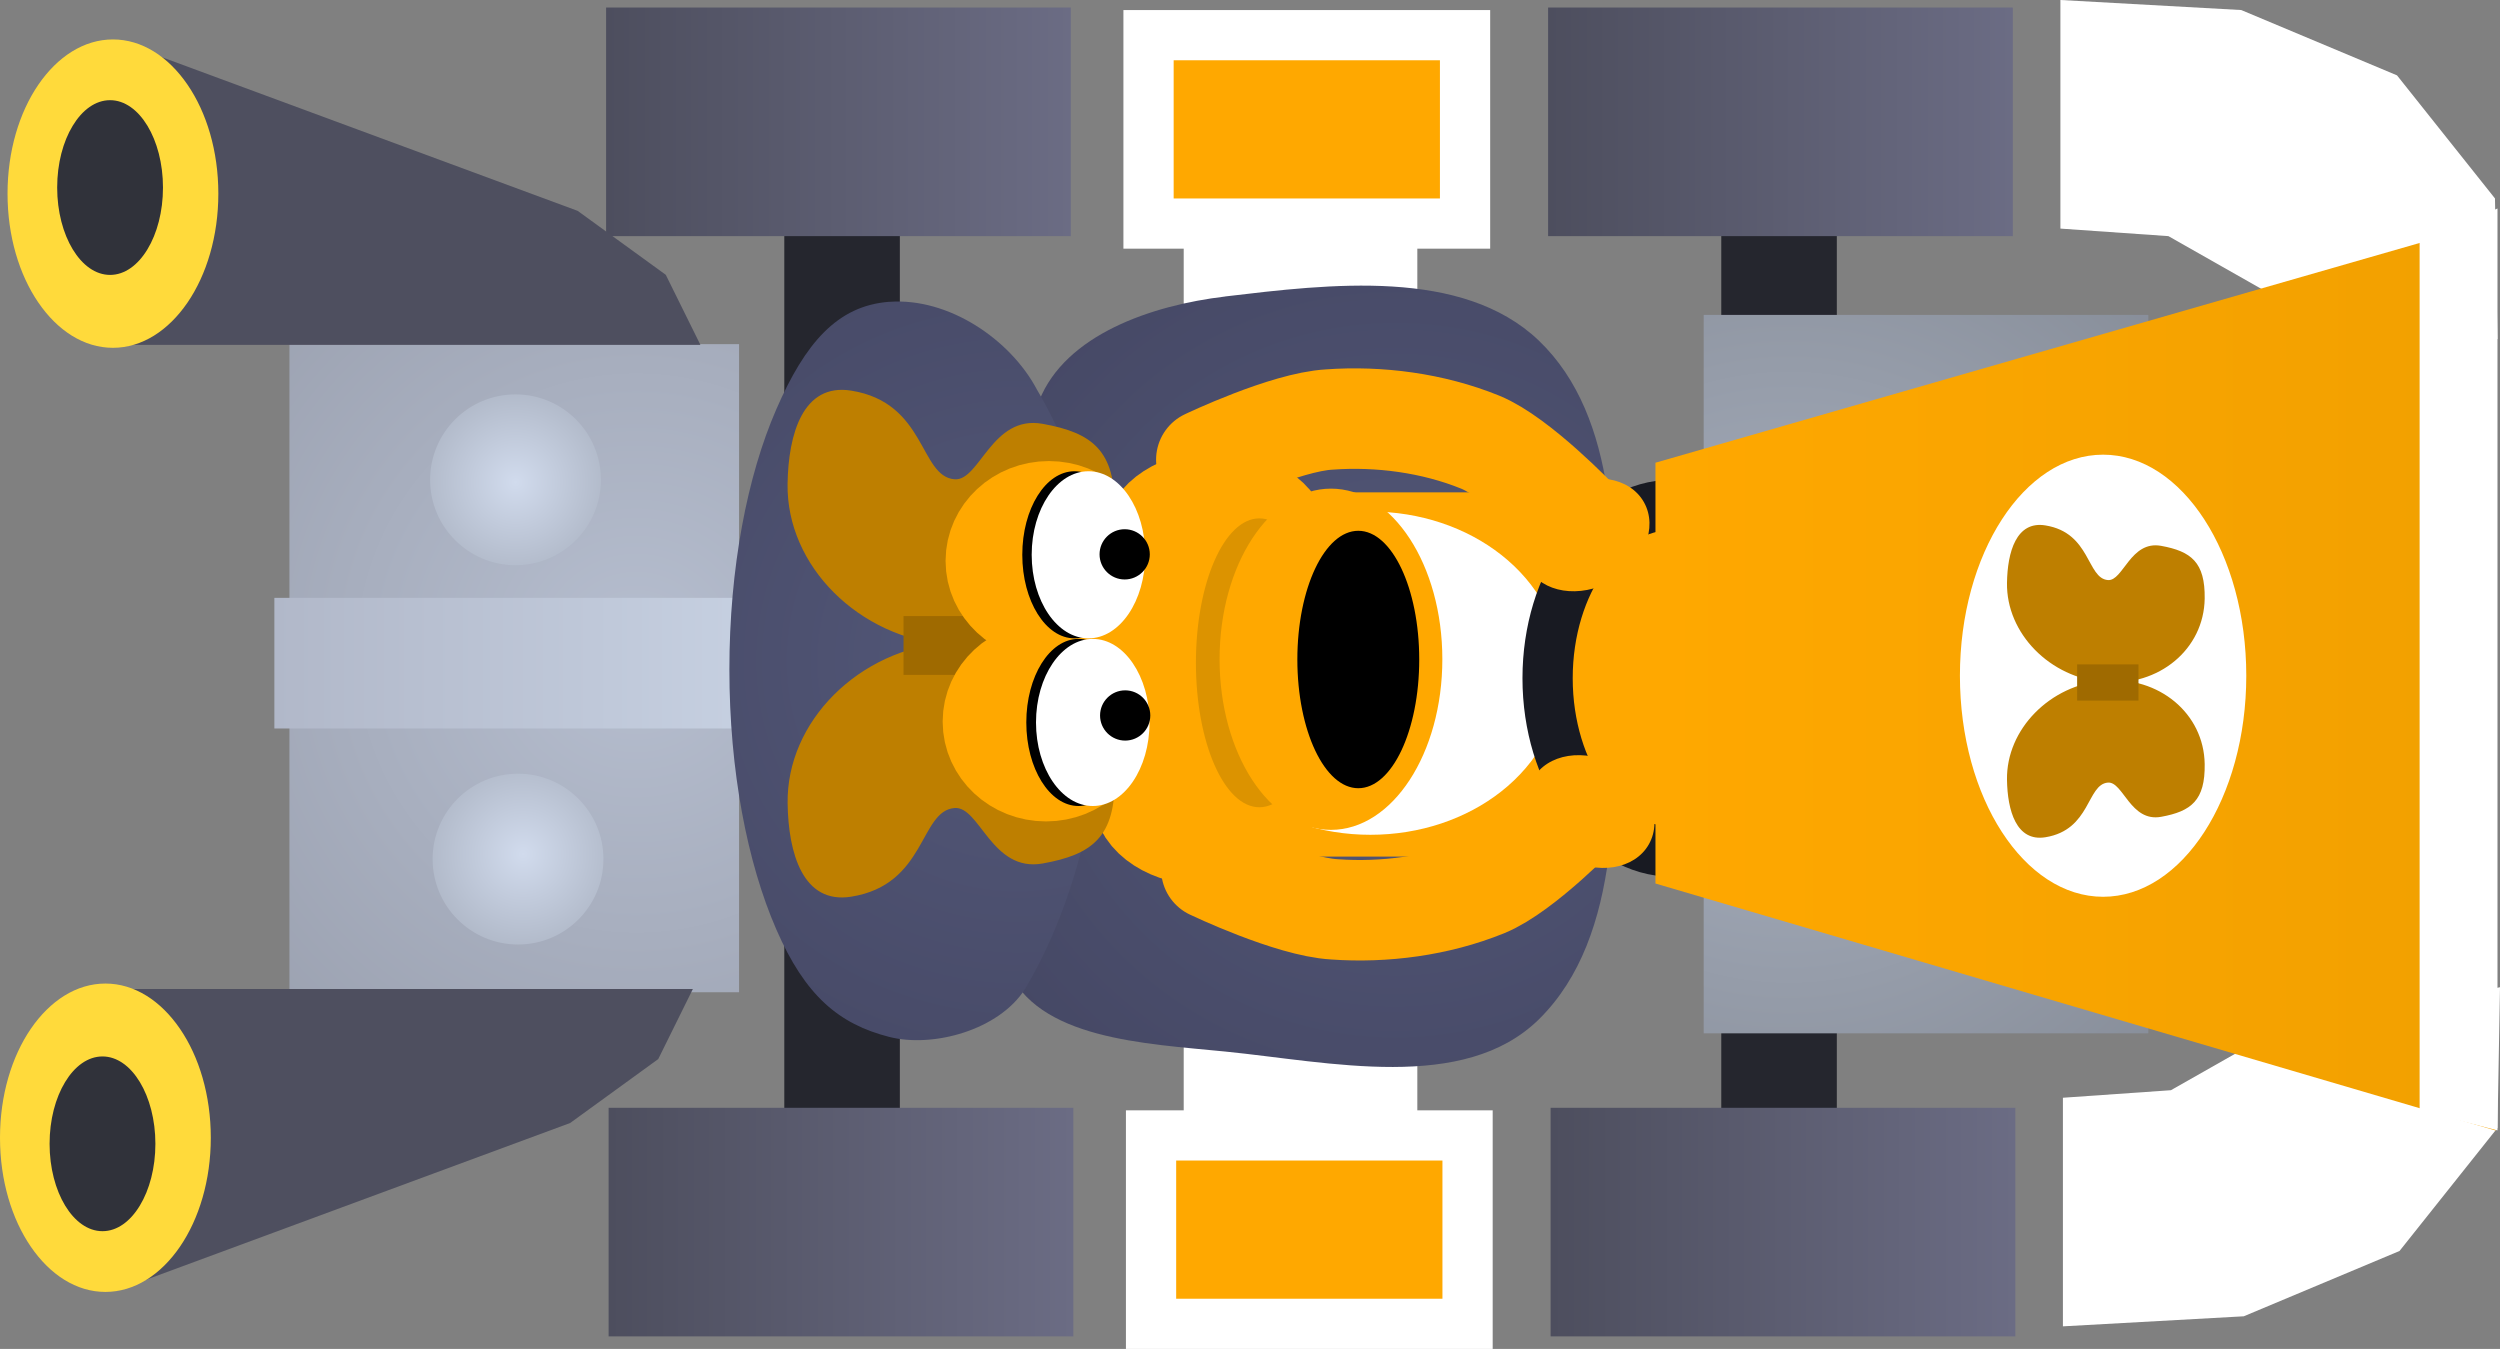 <svg version="1.1" xmlns="http://www.w3.org/2000/svg" xmlns:xlink="http://www.w3.org/1999/xlink" width="49.761" height="26.85" viewBox="0,0,49.761,26.85"><rect x="0" y="0" width="49.761" height="26.85" fill="#808080" stroke="none"/><defs><radialGradient cx="223.25" cy="179.799" r="11.126" gradientUnits="userSpaceOnUse" id="color-1"><stop offset="0" stop-color="#b6becf"/><stop offset="1" stop-color="#999fae"/></radialGradient><linearGradient x1="216.05" y1="178.7" x2="225.55" y2="178.7" gradientUnits="userSpaceOnUse" id="color-2"><stop offset="0" stop-color="#b1b8c9"/><stop offset="1" stop-color="#c6d0e1"/></linearGradient><radialGradient cx="238.362" cy="180.34" r="11.754" gradientUnits="userSpaceOnUse" id="color-3"><stop offset="0" stop-color="#535879"/><stop offset="1" stop-color="#434561"/></radialGradient><radialGradient cx="230.838" cy="179.952" r="11.614" gradientUnits="userSpaceOnUse" id="color-4"><stop offset="0" stop-color="#535879"/><stop offset="1" stop-color="#434561"/></radialGradient><radialGradient cx="246.199" cy="180.281" r="12.159" gradientUnits="userSpaceOnUse" id="color-5"><stop offset="0" stop-color="#a9b1c0"/><stop offset="1" stop-color="#828893"/></radialGradient><linearGradient x1="243.54" y1="180.252" x2="260.264" y2="180.252" gradientUnits="userSpaceOnUse" id="color-6"><stop offset="0" stop-color="#ffa800"/><stop offset="1" stop-color="#f1a000"/></linearGradient><linearGradient x1="222.703" y1="188.85" x2="231.953" y2="188.85" gradientUnits="userSpaceOnUse" id="color-7"><stop offset="0" stop-color="#4d4e5e"/><stop offset="1" stop-color="#6b6c84"/></linearGradient><linearGradient x1="241.453" y1="188.85" x2="250.703" y2="188.85" gradientUnits="userSpaceOnUse" id="color-8"><stop offset="0" stop-color="#4d4e5e"/><stop offset="1" stop-color="#6b6c84"/></linearGradient><linearGradient x1="222.653" y1="166.95" x2="231.903" y2="166.95" gradientUnits="userSpaceOnUse" id="color-9"><stop offset="0" stop-color="#4d4e5e"/><stop offset="1" stop-color="#6b6c84"/></linearGradient><linearGradient x1="241.403" y1="166.95" x2="250.653" y2="166.95" gradientUnits="userSpaceOnUse" id="color-10"><stop offset="0" stop-color="#4d4e5e"/><stop offset="1" stop-color="#6b6c84"/></linearGradient><radialGradient cx="221" cy="183.8" r="2.34" gradientUnits="userSpaceOnUse" id="color-11"><stop offset="0" stop-color="#d1dbed"/><stop offset="1" stop-color="#a9b1c0"/></radialGradient><radialGradient cx="220.85" cy="176.4" r="2.275" gradientUnits="userSpaceOnUse" id="color-12"><stop offset="0" stop-color="#d1dbed"/><stop offset="1" stop-color="#a9b1c0"/></radialGradient></defs><g transform="translate(-210.589,-166.8)"><g data-paper-data="{&quot;isPaintingLayer&quot;:true}" fill-rule="nonzero" stroke-linejoin="miter" stroke-miterlimit="10" stroke-dasharray="" stroke-dashoffset="0" style="mix-blend-mode: normal"><path d="M223.55,178.9h25v2.1h-25z" fill="#ffffff" stroke="none" stroke-width="0.884" stroke-linecap="butt"/><path d="M234.15,171h4.65v18.6h-4.65z" fill="#ffffff" stroke="none" stroke-width="1" stroke-linecap="butt"/><path d="M244.85,170.75h2.3v18.75h-2.3z" fill="#25262e" stroke="none" stroke-width="1" stroke-linecap="butt"/><path d="M226.2,170.75h2.3v18.75h-2.3z" fill="#25262e" stroke="none" stroke-width="1" stroke-linecap="butt"/><path d="M251.6,166.8l3.6,0.2l3.1,1.3l1.95,2.45l0.05,2.8l-4.7,-1l-1.85,-1.05l-2.15,-0.15z" fill="#ffffff" stroke="none" stroke-width="1" stroke-linecap="round"/><path d="M251.65,188.65l2.15,-0.15l1.85,-1.05l4.7,-1l-0.05,2.8l-1.95,2.45l-3.1,1.3l-3.6,0.2z" fill="#ffffff" stroke="none" stroke-width="1" stroke-linecap="round"/><path d="M216.35,173.65h8.95v12.9h-8.95z" fill="url(#color-1)" stroke="none" stroke-width="1" stroke-linecap="butt"/><path d="M216.05,178.7h9.5v2.6h-9.5z" fill="url(#color-2)" stroke="none" stroke-width="1" stroke-linecap="butt"/><g stroke="none" stroke-width="1.59" stroke-linecap="round"><path d="M234.973,172.701c2.083,-0.248 4.723,-0.571 6.242,0.875c1.616,1.546 1.52,4.256 1.511,6.441c0.009,2.43 0.186,5.41 -1.511,7.077c-1.493,1.461 -4.163,0.843 -6.242,0.636c-1.589,-0.159 -3.758,-0.242 -4.333,-1.67c-0.817,-1.84 0.975,-3.896 1.113,-5.884c0.126,-1.803 -1.234,-3.745 -0.477,-5.407c0.522,-1.306 2.23,-1.892 3.697,-2.067z" fill="url(#color-3)"/><path d="M228.288,172.808c1.18,-0.089 2.414,0.748 2.942,1.749c1.019,1.722 1.42,3.828 1.352,5.805c-0.073,2.107 -0.525,4.327 -1.59,6.123c-0.52,0.817 -1.827,1.177 -2.704,0.954c-1.002,-0.256 -1.673,-0.819 -2.249,-2.144c-0.576,-1.325 -0.932,-3.154 -0.932,-5.172c0,-2.018 0.356,-3.847 0.932,-5.172c0.576,-1.325 1.217,-2.066 2.249,-2.144z" fill="url(#color-4)"/></g><path d="M236.003,176.6h12.8v7.25h-12.8z" data-paper-data="{&quot;origPos&quot;:null}" fill="#ffa800" stroke="none" stroke-width="1" stroke-linecap="butt"/><path d="M240.677,180.199c0,1.225 -1.259,2.217 -2.811,2.217c-1.553,0 -2.811,-0.993 -2.811,-2.217c0,-1.225 1.259,-2.217 2.811,-2.217c1.553,0 2.811,0.993 2.811,2.217z" data-paper-data="{&quot;origPos&quot;:null}" fill="#ffffff" stroke="#ffffff" stroke-width="2" stroke-linecap="butt"/><path d="M244.5,173.068h8.85v14.3h-8.85z" fill="url(#color-5)" stroke="none" stroke-width="1.147" stroke-linecap="butt"/><path d="M243.868,176.85c0.683,0 1.302,0.387 1.75,1.011c0.448,0.625 0.725,1.487 0.725,2.439c0,0.952 -0.277,1.814 -0.725,2.439c-0.448,0.624 -1.067,1.011 -1.75,1.011c-0.683,0 -1.302,-0.387 -1.75,-1.011c-0.448,-0.625 -0.725,-1.487 -0.725,-2.439c0,-0.952 0.277,-1.814 0.725,-2.439c0.448,-0.624 1.067,-1.011 1.75,-1.011z" fill="#ffa800" stroke="#181a22" stroke-width="1" stroke-linecap="butt"/><path d="M243.54,176.01l16.724,-4.809v18.102l-16.724,-4.917z" data-paper-data="{&quot;origPos&quot;:null}" fill="url(#color-6)" stroke="none" stroke-width="0.54" stroke-linecap="butt"/><path d="M252.45,175.85c0.786,0 1.499,0.493 2.015,1.29c0.516,0.796 0.835,1.896 0.835,3.11c0,1.214 -0.319,2.314 -0.835,3.11c-0.516,0.797 -1.229,1.29 -2.015,1.29c-0.786,0 -1.499,-0.493 -2.015,-1.29c-0.516,-0.796 -0.835,-1.896 -0.835,-3.11c0,-1.214 0.319,-2.314 0.835,-3.11c0.516,-0.797 1.229,-1.29 2.015,-1.29z" fill="#ffffff" stroke="none" stroke-width="1" stroke-linecap="butt"/><g data-paper-data="{&quot;origPos&quot;:null}"><path d="M222.703,188.85h9.25v4.55h-9.25z" fill="url(#color-7)" stroke="none" stroke-width="1.062" stroke-linecap="butt"/><path d="M241.453,188.85h9.25v4.55h-9.25z" fill="url(#color-8)" stroke="none" stroke-width="1.062" stroke-linecap="butt"/><path d="M233.5,189.4h6.3v3.75h-6.3z" fill="#ffa800" stroke="#ffffff" stroke-width="1" stroke-linecap="round"/></g><g data-paper-data="{&quot;origPos&quot;:null}"><path d="M222.653,166.95h9.25v4.55h-9.25z" fill="url(#color-9)" stroke="none" stroke-width="1.062" stroke-linecap="butt"/><path d="M241.403,166.95h9.25v4.55h-9.25z" fill="url(#color-10)" stroke="none" stroke-width="1.062" stroke-linecap="butt"/><path d="M233.45,167.5h6.3v3.75h-6.3z" fill="#ffa800" stroke="#ffffff" stroke-width="1" stroke-linecap="round"/></g><g stroke="none"><path d="M213.069,167.664l9.018,3.333l1.754,1.273l0.689,1.394h-11.461z" fill="#4e4f5f" stroke-width="1.232" stroke-linecap="round"/><path d="M211.353,172.823c-0.381,-0.555 -0.614,-1.322 -0.614,-2.169c0,-0.847 0.234,-1.614 0.614,-2.169c0.381,-0.556 0.905,-0.9 1.484,-0.9c0.578,0 1.103,0.343 1.484,0.9c0.381,0.555 0.614,1.322 0.614,2.169c0,0.847 -0.234,1.614 -0.614,2.169c-0.381,0.556 -0.905,0.9 -1.484,0.9c-0.579,0 -1.103,-0.343 -1.484,-0.9z" fill="#ffda3b" stroke-width="2.387" stroke-linecap="butt"/><path d="M212.036,171.762c-0.19,-0.314 -0.309,-0.749 -0.309,-1.229c0,-0.48 0.118,-0.915 0.309,-1.229c0.19,-0.315 0.453,-0.51 0.744,-0.51c0.291,0 0.553,0.195 0.744,0.51c0.19,0.314 0.309,0.749 0.309,1.229c0,0.48 -0.118,0.915 -0.309,1.229c-0.19,0.315 -0.453,0.51 -0.744,0.51c-0.291,0 -0.553,-0.195 -0.744,-0.51z" fill="#30323a" stroke-width="1.197" stroke-linecap="butt"/></g><g stroke="none"><path d="M212.919,186.486h11.461l-0.689,1.394l-1.754,1.273l-9.018,3.333z" fill="#4e4f5f" stroke-width="1.232" stroke-linecap="round"/><path d="M212.687,186.377c0.578,0 1.103,0.343 1.484,0.9c0.381,0.555 0.614,1.322 0.614,2.169c0,0.847 -0.234,1.614 -0.614,2.169c-0.381,0.556 -0.905,0.9 -1.484,0.9c-0.579,0 -1.103,-0.343 -1.484,-0.9c-0.381,-0.555 -0.614,-1.322 -0.614,-2.169c0,-0.847 0.234,-1.614 0.614,-2.169c0.381,-0.556 0.905,-0.9 1.484,-0.9z" fill="#ffda3b" stroke-width="2.387" stroke-linecap="butt"/><path d="M212.629,187.828c0.291,0 0.553,0.195 0.744,0.51c0.19,0.314 0.309,0.749 0.309,1.229c0,0.48 -0.118,0.915 -0.309,1.229c-0.19,0.315 -0.453,0.51 -0.744,0.51c-0.291,0 -0.553,-0.195 -0.744,-0.51c-0.19,-0.314 -0.309,-0.749 -0.309,-1.229c0,-0.48 0.118,-0.915 0.309,-1.229c0.19,-0.315 0.453,-0.51 0.744,-0.51z" fill="#30323a" stroke-width="1.197" stroke-linecap="butt"/></g><path d="M220.9,182.2c0.469,0 0.894,0.19 1.202,0.498c0.308,0.308 0.498,0.733 0.498,1.202c0,0.469 -0.19,0.894 -0.498,1.202c-0.308,0.308 -0.733,0.498 -1.202,0.498c-0.469,0 -0.894,-0.19 -1.202,-0.498c-0.308,-0.308 -0.498,-0.733 -0.498,-1.202c0,-0.469 0.19,-0.894 0.498,-1.202c0.308,-0.308 0.733,-0.498 1.202,-0.498z" fill="url(#color-11)" stroke="none" stroke-width="1" stroke-linecap="butt"/><path d="M220.85,174.65c0.469,0 0.894,0.19 1.202,0.498c0.308,0.308 0.498,0.733 0.498,1.202c0,0.469 -0.19,0.894 -0.498,1.202c-0.308,0.308 -0.733,0.498 -1.202,0.498c-0.469,0 -0.894,-0.19 -1.202,-0.498c-0.308,-0.308 -0.498,-0.733 -0.498,-1.202c0,-0.469 0.19,-0.894 0.498,-1.202c0.308,-0.308 0.733,-0.498 1.202,-0.498z" fill="url(#color-12)" stroke="none" stroke-width="1" stroke-linecap="butt"/><path d="M258.75,171.6l1.55,-0.65v18.35l-1.55,-0.4z" fill="#ffffff" stroke="none" stroke-width="1" stroke-linecap="round"/><path d="M242.1,182.9c0,0 -1.181,1.237 -1.95,1.55c-0.944,0.383 -2.011,0.521 -3,0.45c-0.877,-0.048 -2.45,-0.8 -2.45,-0.8" data-paper-data="{&quot;origPos&quot;:null}" fill="none" stroke="#ffa800" stroke-width="2" stroke-linecap="round"/><path d="M234.6,175.95c0,0 1.573,-0.752 2.45,-0.8c0.989,-0.071 2.056,0.067 3,0.45c0.769,0.313 1.95,1.55 1.95,1.55" data-paper-data="{&quot;origPos&quot;:null}" fill="none" stroke="#ffa800" stroke-width="2" stroke-linecap="round"/><path d="M242.77,182.038c0.319,0.179 0.55,0.444 0.666,0.728c0.116,0.283 0.116,0.585 -0.026,0.837c-0.142,0.253 -0.4,0.409 -0.702,0.457c-0.302,0.048 -0.648,-0.012 -0.968,-0.191c-0.319,-0.179 -0.55,-0.444 -0.666,-0.728c-0.116,-0.283 -0.116,-0.585 0.026,-0.837c0.142,-0.253 0.4,-0.409 0.702,-0.457c0.302,-0.048 0.648,0.012 0.968,0.191z" fill="#ffa800" stroke="none" stroke-width="1.025" stroke-linecap="butt"/><path d="M241.703,178.553c-0.302,-0.048 -0.56,-0.204 -0.702,-0.457c-0.142,-0.253 -0.142,-0.554 -0.026,-0.837c0.116,-0.283 0.347,-0.548 0.666,-0.728c0.319,-0.179 0.665,-0.239 0.968,-0.191c0.302,0.048 0.56,0.204 0.702,0.457c0.142,0.253 0.142,0.554 0.026,0.837c-0.116,0.283 -0.347,0.548 -0.666,0.728c-0.319,0.179 -0.665,0.239 -0.968,0.191z" fill="#ffa800" stroke="none" stroke-width="1.025" stroke-linecap="butt"/><path d="M236.058,177.593c0,0.451 -0.566,0.816 -1.265,0.816c-0.698,0 -1.265,-0.365 -1.265,-0.816c0,-0.451 0.566,-0.816 1.265,-0.816c0.698,0 1.265,0.365 1.265,0.816z" data-paper-data="{&quot;origPos&quot;:null}" fill="#ff66b7" stroke="#ffa800" stroke-width="2" stroke-linecap="butt"/><path d="M235.861,182.608c0,0.451 -0.566,0.816 -1.265,0.816c-0.698,0 -1.265,-0.365 -1.265,-0.816c0,-0.451 0.566,-0.816 1.265,-0.816c0.698,0 1.265,0.365 1.265,0.816z" data-paper-data="{&quot;origPos&quot;:null}" fill="#ff66b7" stroke="#ffa800" stroke-width="2" stroke-linecap="butt"/><path d="M238.207,180.043c0,1.694 -1.776,3.066 -3.967,3.066c-2.191,0 -3.967,-1.373 -3.967,-3.066c0,-1.694 1.776,-3.066 3.967,-3.066c2.191,0 3.967,1.373 3.967,3.066z" data-paper-data="{&quot;origPos&quot;:null}" fill="#ffa800" stroke="none" stroke-width="0" stroke-linecap="butt"/><g stroke="none" stroke-width="0" stroke-linecap="butt"><path d="M229.477,179.584c1.798,-0.14 3.275,1.069 3.299,2.7c0.017,1.177 -0.446,1.526 -1.433,1.703c-1.014,0.182 -1.253,-1.143 -1.753,-1.104c-0.7,0.055 -0.559,1.526 -2.059,1.765c-0.959,0.153 -1.251,-0.861 -1.265,-1.857c-0.024,-1.631 1.414,-3.067 3.212,-3.207z" fill="#be7f00"/><path d="M229.477,179.639c-1.798,-0.14 -3.236,-1.576 -3.212,-3.207c0.015,-0.996 0.307,-2.01 1.265,-1.857c1.499,0.239 1.359,1.71 2.059,1.765c0.501,0.039 0.739,-1.287 1.753,-1.104c0.987,0.178 1.45,0.527 1.433,1.703c-0.024,1.631 -1.501,2.84 -3.299,2.7z" data-paper-data="{&quot;index&quot;:null}" fill="#be7f00"/><path d="M230.594,180.233h-2.021v-1.17h2.021z" fill="#9f6a00"/></g><path d="M232.524,177.964c0,0.545 -0.473,0.987 -1.057,0.987c-0.584,0 -1.057,-0.442 -1.057,-0.987c0,-0.545 0.473,-0.987 1.057,-0.987c0.584,0 1.057,0.442 1.057,0.987z" data-paper-data="{&quot;origPos&quot;:null}" fill="#ff66b7" stroke="#ffa800" stroke-width="2" stroke-linecap="butt"/><path d="M232.466,181.163c0,0.545 -0.473,0.987 -1.057,0.987c-0.584,0 -1.057,-0.442 -1.057,-0.987c0,-0.545 0.473,-0.987 1.057,-0.987c0.584,0 1.057,0.442 1.057,0.987z" data-paper-data="{&quot;origPos&quot;:null}" fill="#ff66b7" stroke="#ffa800" stroke-width="2" stroke-linecap="butt"/><path d="M233.015,177.843c0,0.919 -0.465,1.663 -1.039,1.663c-0.574,0 -1.039,-0.745 -1.039,-1.663c0,-0.919 0.465,-1.663 1.039,-1.663c0.574,0 1.039,0.745 1.039,1.663z" data-paper-data="{&quot;origPos&quot;:null}" fill="#000000" stroke="none" stroke-width="0" stroke-linecap="butt"/><path d="M233.095,181.18c0,0.919 -0.465,1.663 -1.039,1.663c-0.574,0 -1.039,-0.745 -1.039,-1.663c0,-0.919 0.465,-1.663 1.039,-1.663c0.574,0 1.039,0.745 1.039,1.663z" data-paper-data="{&quot;origPos&quot;:null}" fill="#000000" stroke="none" stroke-width="0" stroke-linecap="butt"/><path d="M233.384,177.843c0,0.919 -0.506,1.663 -1.13,1.663c-0.624,0 -1.13,-0.745 -1.13,-1.663c0,-0.919 0.506,-1.663 1.13,-1.663c0.624,0 1.13,0.745 1.13,1.663z" data-paper-data="{&quot;origPos&quot;:null}" fill="#ffffff" stroke="none" stroke-width="0" stroke-linecap="butt"/><path d="M233.47,181.18c0,0.919 -0.506,1.663 -1.13,1.663c-0.624,0 -1.13,-0.745 -1.13,-1.663c0,-0.919 0.506,-1.663 1.13,-1.663c0.624,0 1.13,0.745 1.13,1.663z" data-paper-data="{&quot;origPos&quot;:null}" fill="#ffffff" stroke="none" stroke-width="0" stroke-linecap="butt"/><path d="M232.475,177.834c0,-0.276 0.224,-0.5 0.5,-0.5c0.276,0 0.5,0.224 0.5,0.5c0,0.276 -0.224,0.5 -0.5,0.5c-0.276,0 -0.5,-0.224 -0.5,-0.5z" data-paper-data="{&quot;origPos&quot;:null}" fill="#000000" stroke="none" stroke-width="0.5" stroke-linecap="butt"/><path d="M232.485,181.041c0,-0.276 0.224,-0.5 0.5,-0.5c0.276,0 0.5,0.224 0.5,0.5c0,0.276 -0.224,0.5 -0.5,0.5c-0.276,0 -0.5,-0.224 -0.5,-0.5z" data-paper-data="{&quot;origPos&quot;:null}" fill="#000000" stroke="none" stroke-width="0.5" stroke-linecap="butt"/><g stroke="none" stroke-width="0" stroke-linecap="butt"><path d="M252.478,180.344c1.087,-0.086 1.979,0.659 1.994,1.664c0.011,0.725 -0.269,0.941 -0.866,1.05c-0.613,0.112 -0.757,-0.705 -1.06,-0.681c-0.423,0.034 -0.338,0.94 -1.244,1.088c-0.579,0.094 -0.756,-0.531 -0.765,-1.144c-0.015,-1.005 0.854,-1.89 1.941,-1.977z" fill="#be7f00"/><path d="M252.478,180.379c-1.087,-0.086 -1.956,-0.971 -1.941,-1.977c0.009,-0.614 0.185,-1.239 0.765,-1.144c0.906,0.147 0.821,1.054 1.244,1.088c0.303,0.024 0.447,-0.793 1.06,-0.681c0.596,0.109 0.876,0.325 0.866,1.05c-0.015,1.005 -0.907,1.75 -1.994,1.664z" data-paper-data="{&quot;index&quot;:null}" fill="#be7f00"/><path d="M253.154,180.745h-1.221v-0.721h1.221z" fill="#9f6a00"/></g><path d="M236.917,179.993c0,1.588 -0.565,2.875 -1.262,2.875c-0.697,0 -1.262,-1.287 -1.262,-2.875c0,-1.588 0.565,-2.875 1.262,-2.875c0.697,0 1.262,1.287 1.262,2.875z" fill="#dc9300" stroke="none" stroke-width="0" stroke-linecap="butt"/><path d="M239.298,179.922c0,1.875 -0.992,3.396 -2.217,3.396c-1.224,0 -2.217,-1.52 -2.217,-3.396c0,-1.875 0.992,-3.396 2.217,-3.396c1.224,0 2.217,1.52 2.217,3.396z" data-paper-data="{&quot;origPos&quot;:null}" fill="#ffa800" stroke="none" stroke-width="0" stroke-linecap="butt"/><path d="M238.838,179.927c0,1.415 -0.543,2.562 -1.213,2.562c-0.67,0 -1.213,-1.147 -1.213,-2.562c0,-1.415 0.543,-2.562 1.213,-2.562c0.67,0 1.213,1.147 1.213,2.562z" fill="#000000" stroke="none" stroke-width="0" stroke-linecap="butt"/></g></g></svg>